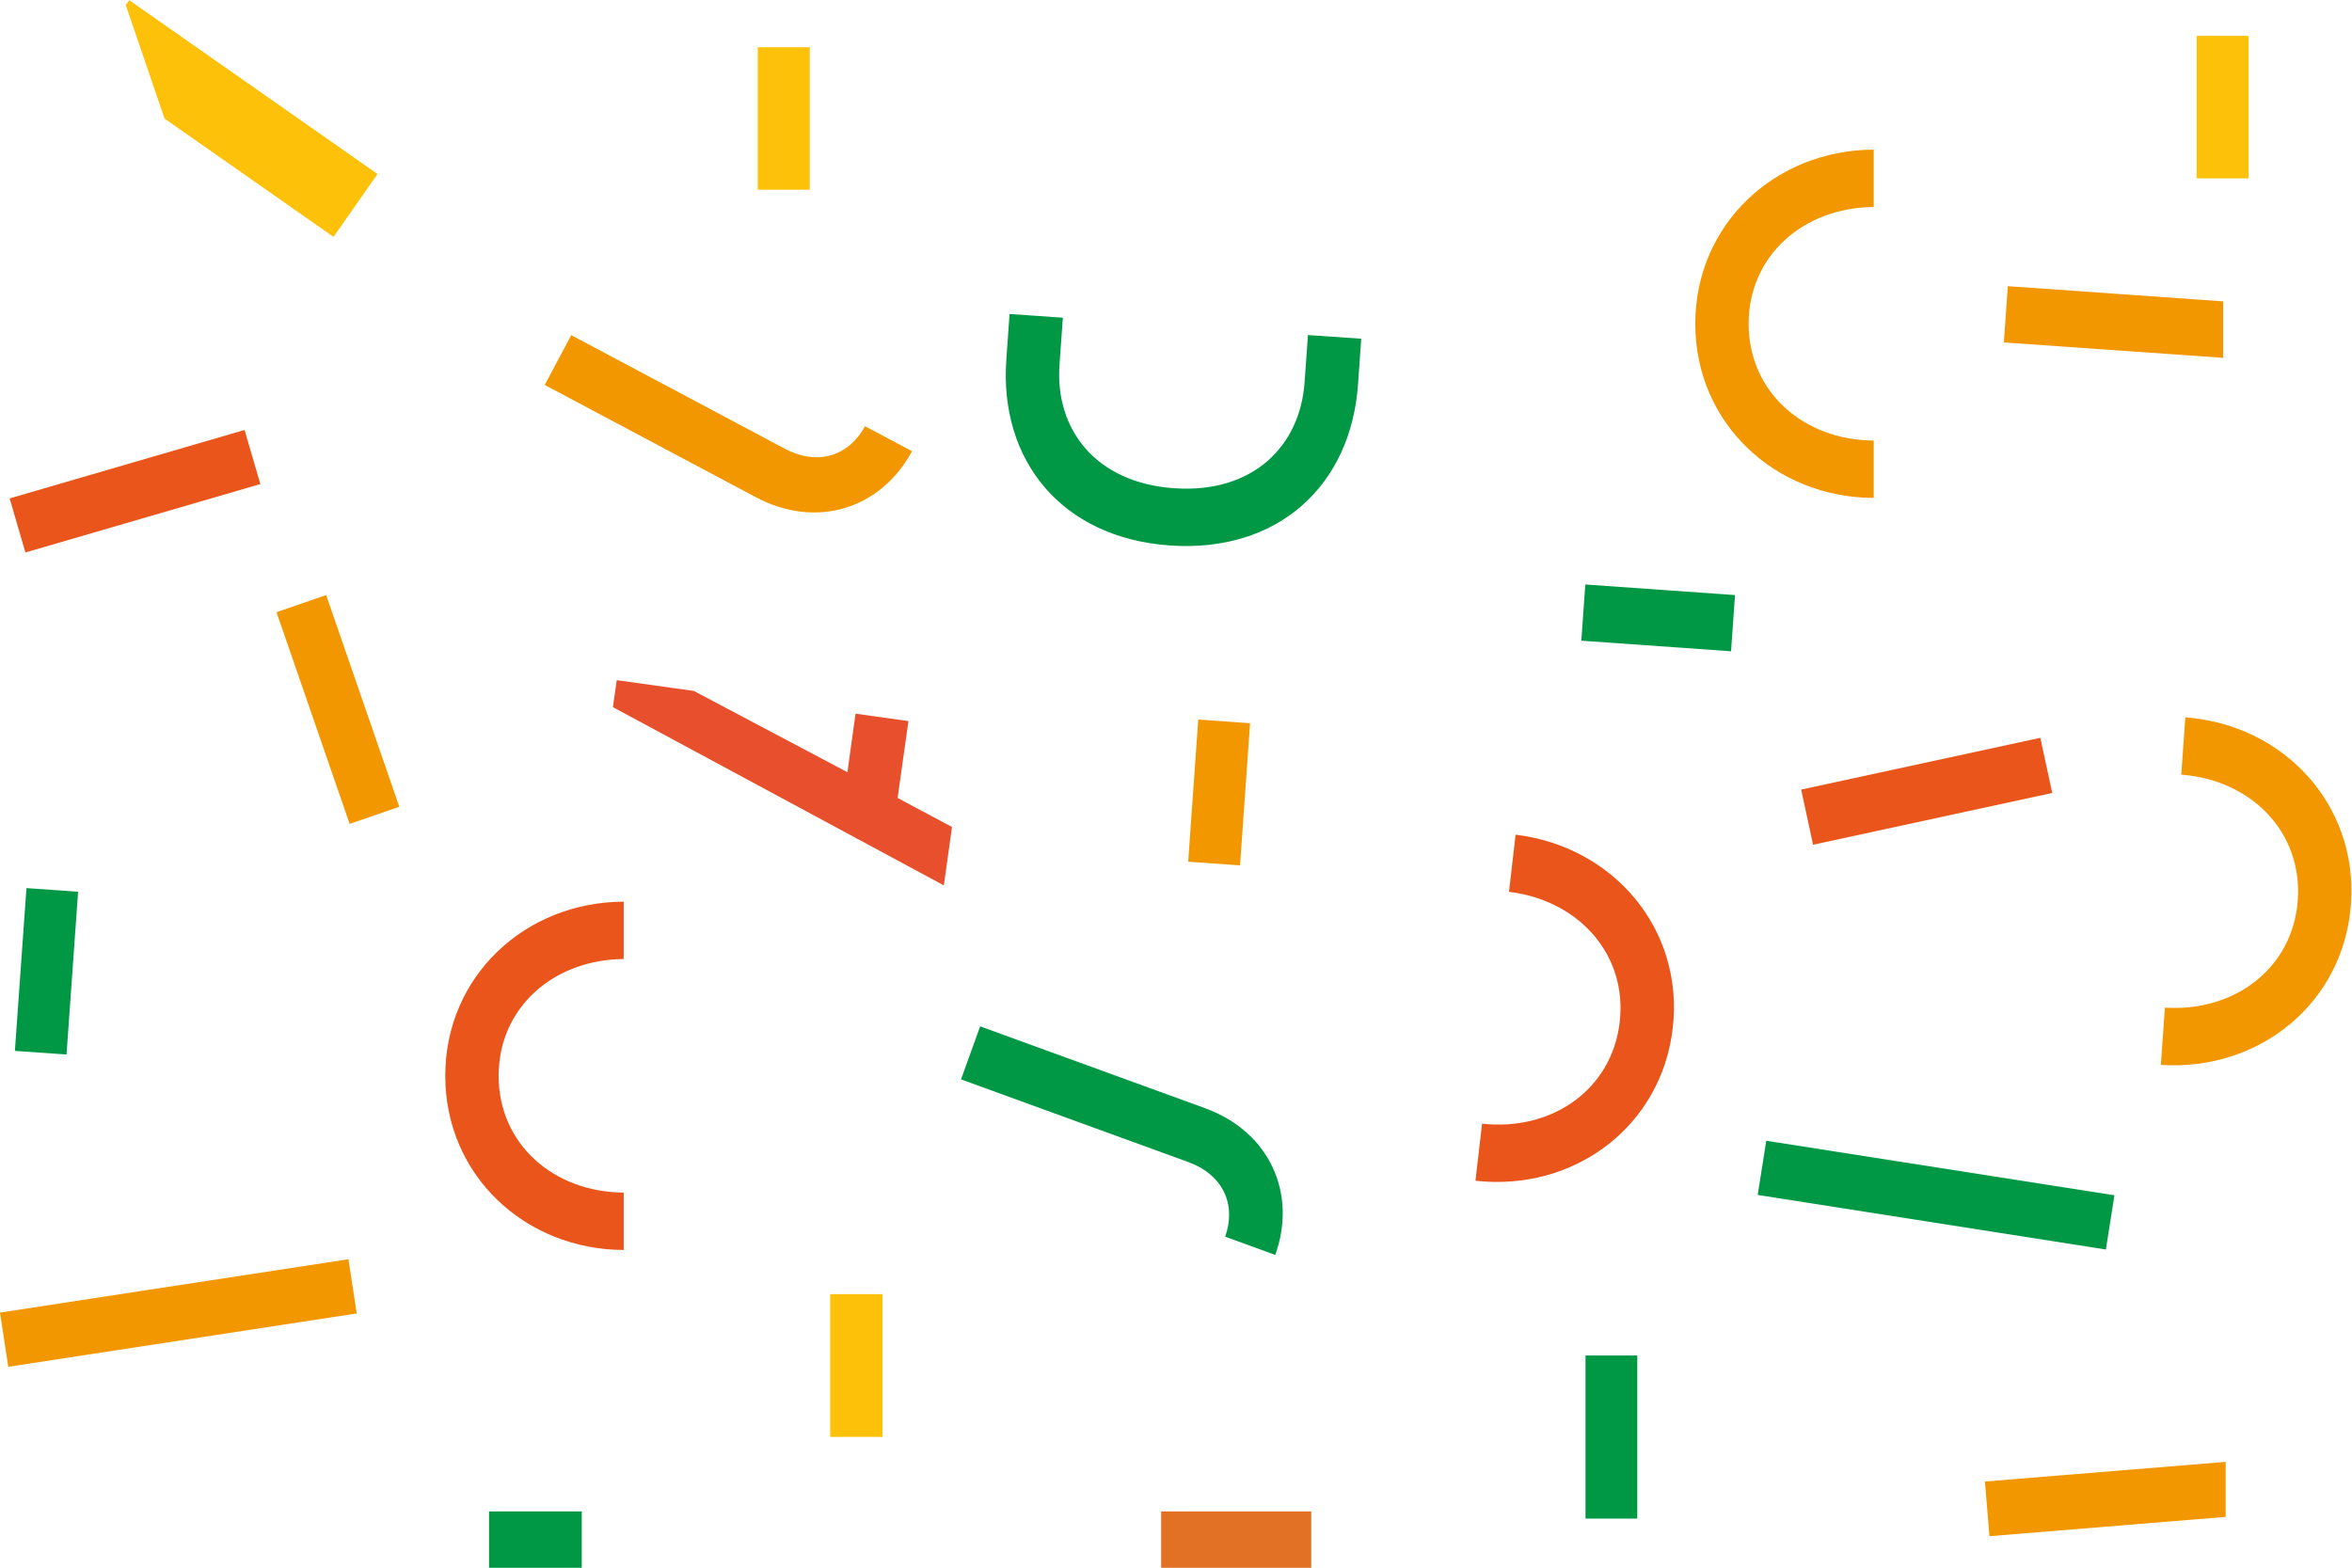 <svg width="1195" height="797" viewBox="0 0 1195 797" fill="none" xmlns="http://www.w3.org/2000/svg">
<path d="M63.916 2.606L65.673 0.097L191.822 88.428L169.453 120.375L83.586 60.25L63.916 2.606Z" fill="#FCC108"/>
<path d="M689.976 195.419L691.622 172.134L664.541 170.252L662.827 194.31C660.542 226.734 636.518 250.926 596.467 248.103C556.416 245.281 536.021 217.931 538.305 185.507L540.019 161.449L512.937 159.567L511.291 182.852C507.696 233.891 539.313 273.337 594.417 277.201C649.589 281.031 686.381 246.457 689.976 195.419Z" fill="#009845"/>
<path d="M316.882 606.044C281.266 605.842 253.344 581.382 253.344 546.706C253.344 512.031 281.266 487.604 316.882 487.369V458.204C266.683 458.406 226.229 496.206 226.229 546.706C226.229 597.207 266.683 635.007 316.882 635.209V606.044Z" fill="#E9551A"/>
<path d="M766.685 453.198C802.032 457.499 826.929 485.017 822.931 519.423C818.933 553.83 788.39 574.931 753.009 571.033L749.649 600.03C799.545 605.608 844.065 572.713 849.878 522.548C855.725 472.383 819.907 430.182 770.045 424.167L766.685 453.198Z" fill="#E9551A"/>
<path d="M439.488 216.587C430.92 232.278 414.826 236.579 398.899 228.111L290.237 170.319L276.763 195.62L384.048 252.673C414.859 269.07 447.586 258.587 463.378 229.287L439.488 216.587Z" fill="#F39700"/>
<path d="M488.275 548.521L603.893 590.588C620.827 596.771 628.421 611.555 622.474 628.455L647.942 637.729C659.131 606.38 645.019 575.065 612.192 563.137L497.986 521.574L488.275 548.521Z" fill="#009845"/>
<path d="M177.038 639.913L181.238 667.465L4.2 694.58L0 667.028L177.038 639.913Z" fill="#F39700"/>
<path d="M1008.5 752.876L1130.81 742.897V770.852L1010.79 780.663L1008.5 752.876Z" fill="#F39700"/>
<path d="M1074.29 607.422L1069.96 634.974L893.054 607.254L897.389 579.702L1074.29 607.422Z" fill="#009845"/>
<path d="M434.683 362.679L430.55 392.415L352.531 351.121L313.354 345.644L311.405 359.353L479.539 449.938L483.706 420.27L456.053 405.519L461.563 366.442L434.683 362.679Z" fill="#E84F2D"/>
<path d="M1129.53 181.844V153.15L1020.13 145.422L1018.11 174.015L1129.53 181.844Z" fill="#F39700"/>
<path d="M4.906 253.277L124.253 218.501L132.283 245.986L12.902 280.762L4.906 253.277Z" fill="#E9551A"/>
<path d="M1042.71 402.966L921.178 429.275L915.13 401.252L1036.63 374.943L1042.71 402.966Z" fill="#E9551A"/>
<path d="M805.56 771.726V688.834H831.869V771.726H805.56Z" fill="#009845"/>
<path d="M33.802 535.887L7.56 534.039L13.44 451.316L39.682 453.164L33.802 535.887Z" fill="#009845"/>
<path d="M202.877 409.988L177.643 418.69L140.482 311.103L165.715 302.401L202.877 409.988Z" fill="#F39700"/>
<path d="M421.915 730.095V657.688H448.325V730.095H421.915Z" fill="#FCC108"/>
<path d="M421.915 730.095V657.688H448.325V730.095H421.915Z" fill="#FCC108"/>
<path d="M1116.06 90.644V18.236H1142.47V90.644H1116.06Z" fill="#FCC108"/>
<path d="M630.034 439.757L603.691 437.909L608.798 365.669L635.141 367.517L630.034 439.757Z" fill="#F39700"/>
<path d="M589.949 796.724V768.063H666.221V796.724H589.949Z" fill="#E27126"/>
<path d="M879.513 330.961L803.443 325.585L805.459 297.025L881.529 302.401L879.513 330.961Z" fill="#009845"/>
<path d="M248.472 796.724V768.063H295.579V796.724H248.472Z" fill="#009845"/>
<path d="M951.989 223.878C916.373 223.676 888.451 199.215 888.451 164.54C888.451 129.865 916.373 105.438 951.989 105.202V76.038C901.79 76.239 861.336 114.039 861.336 164.54C861.336 215.041 901.79 252.841 951.989 253.042V223.878Z" fill="#F39700"/>
<path d="M1108.26 393.659C1143.78 396.347 1169.85 422.756 1167.47 457.331C1165.01 491.905 1135.48 514.35 1099.93 512.065L1097.88 541.163C1147.94 544.455 1190.99 509.646 1194.48 459.212C1198.04 408.846 1160.34 368.324 1110.31 364.527L1108.26 393.659Z" fill="#F39700"/>
<path d="M385 96.408V24H411.41V96.408H385Z" fill="#FCC108"/>
</svg>
